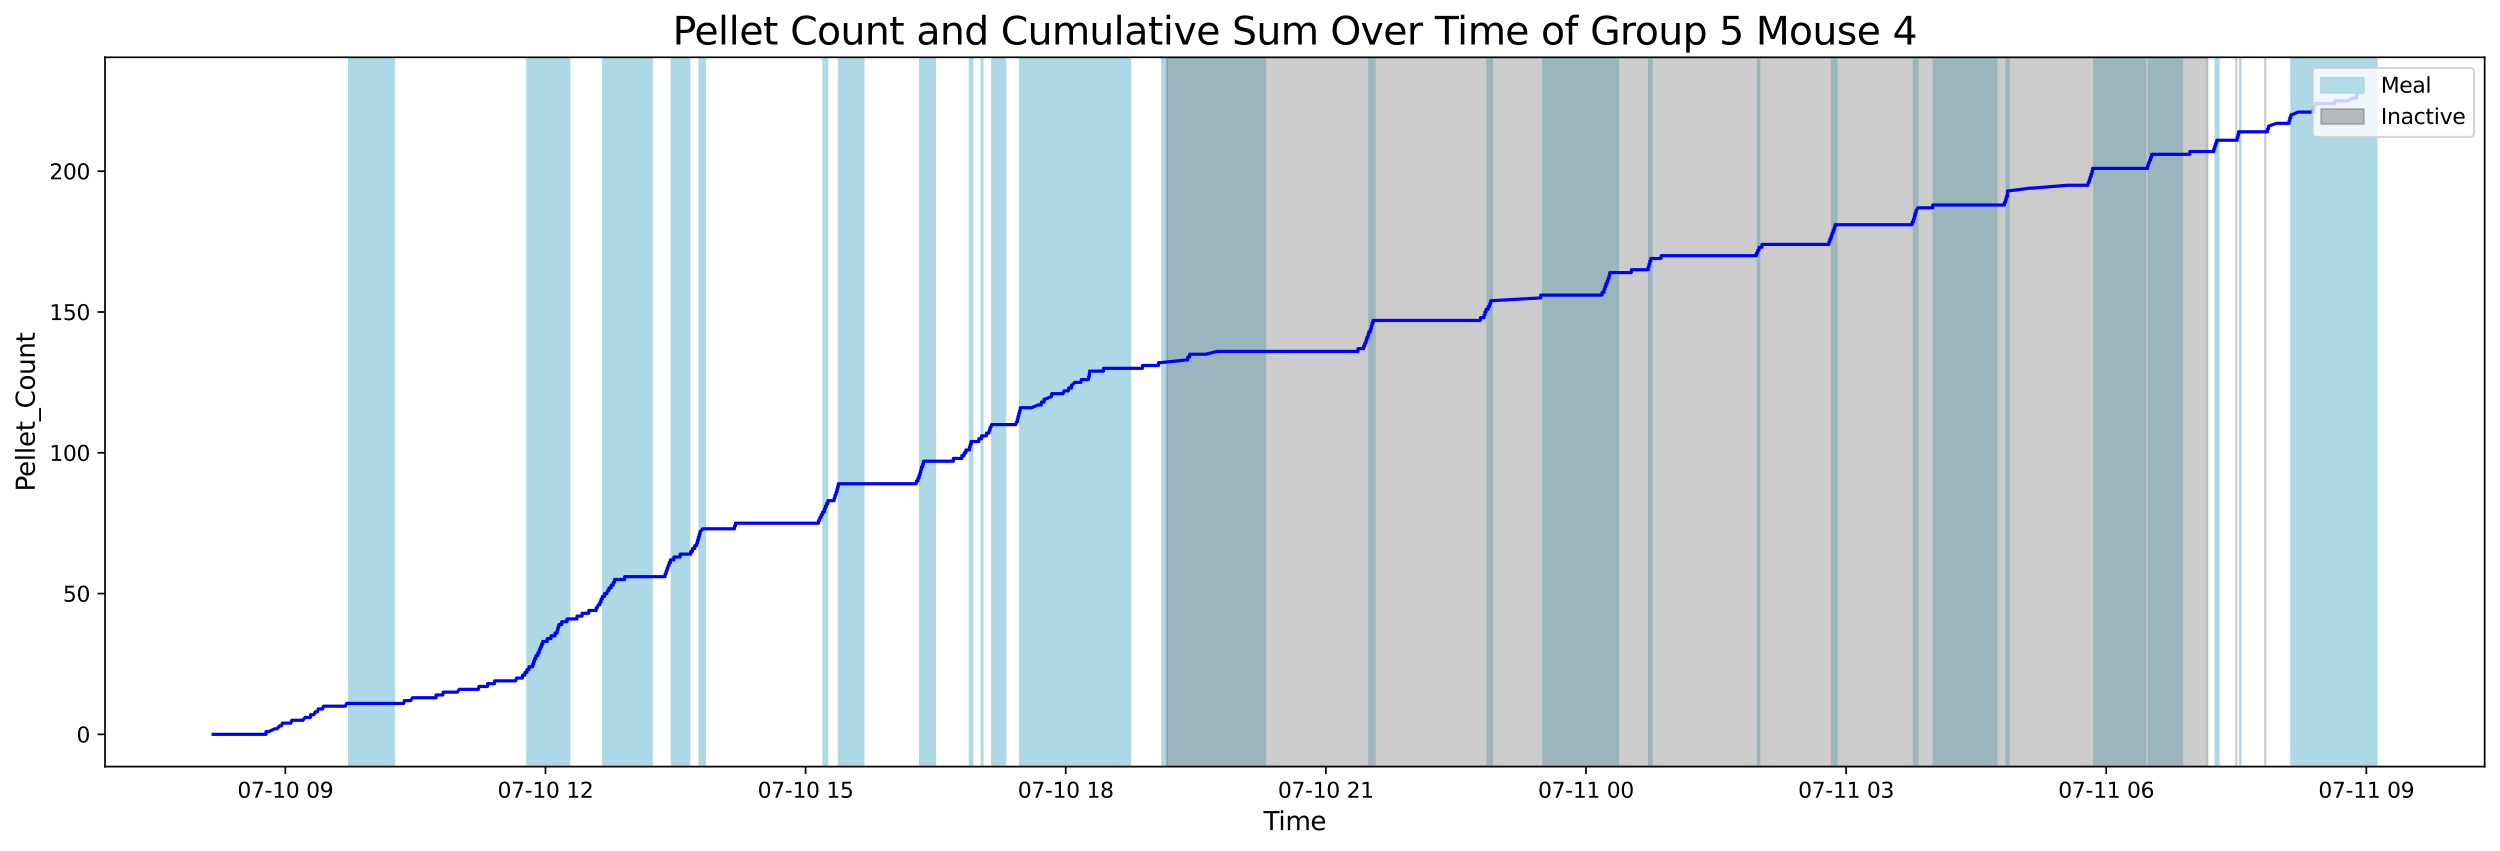 <?xml version="1.0" encoding="utf-8" standalone="no"?>
<!DOCTYPE svg PUBLIC "-//W3C//DTD SVG 1.1//EN"
  "http://www.w3.org/Graphics/SVG/1.1/DTD/svg11.dtd">
<svg xmlns:xlink="http://www.w3.org/1999/xlink" width="1172.435pt" height="399.009pt" viewBox="0 0 1172.435 399.009" xmlns="http://www.w3.org/2000/svg" version="1.1">
 <defs>
  <style type="text/css">*{stroke-linejoin: round; stroke-linecap: butt}</style>
 </defs>
 <g id="figure_1">
  <g id="patch_1">
   <path d="M 0 399.009 
L 1172.435 399.009 
L 1172.435 0 
L 0 0 
z
" style="fill: #ffffff"/>
  </g>
  <g id="axes_1">
   <g id="patch_2">
    <path d="M 49.235 359.517 
L 1165.235 359.517 
L 1165.235 26.877 
L 49.235 26.877 
z
" style="fill: #ffffff"/>
   </g>
   <g id="patch_3">
    <path d="M 167.854 359.517 
L 167.854 26.877 
L 163.722 26.877 
L 163.722 359.517 
z
" clip-path="url(#p2a5f4ddf92)" style="fill: #add8e6; stroke: #add8e6; stroke-linejoin: miter"/>
   </g>
   <g id="patch_4">
    <path d="M 179.872 359.517 
L 179.872 26.877 
L 165.746 26.877 
L 165.746 359.517 
z
" clip-path="url(#p2a5f4ddf92)" style="fill: #add8e6; stroke: #add8e6; stroke-linejoin: miter"/>
   </g>
   <g id="patch_5">
    <path d="M 184.718 359.517 
L 184.718 26.877 
L 169.573 26.877 
L 169.573 359.517 
z
" clip-path="url(#p2a5f4ddf92)" style="fill: #add8e6; stroke: #add8e6; stroke-linejoin: miter"/>
   </g>
   <g id="patch_6">
    <path d="M 266.978 359.517 
L 266.978 26.877 
L 247.31 26.877 
L 247.31 359.517 
z
" clip-path="url(#p2a5f4ddf92)" style="fill: #add8e6; stroke: #add8e6; stroke-linejoin: miter"/>
   </g>
   <g id="patch_7">
    <path d="M 250.389 359.517 
L 250.389 26.877 
L 247.615 26.877 
L 247.615 359.517 
z
" clip-path="url(#p2a5f4ddf92)" style="fill: #add8e6; stroke: #add8e6; stroke-linejoin: miter"/>
   </g>
   <g id="patch_8">
    <path d="M 251.239 359.517 
L 251.239 26.877 
L 251.862 26.877 
L 251.862 359.517 
z
" clip-path="url(#p2a5f4ddf92)" style="fill: #add8e6; stroke: #add8e6; stroke-linejoin: miter"/>
   </g>
   <g id="patch_9">
    <path d="M 257.736 359.517 
L 257.736 26.877 
L 255.739 26.877 
L 255.739 359.517 
z
" clip-path="url(#p2a5f4ddf92)" style="fill: #add8e6; stroke: #add8e6; stroke-linejoin: miter"/>
   </g>
   <g id="patch_10">
    <path d="M 260.216 359.517 
L 260.216 26.877 
L 259.087 26.877 
L 259.087 359.517 
z
" clip-path="url(#p2a5f4ddf92)" style="fill: #add8e6; stroke: #add8e6; stroke-linejoin: miter"/>
   </g>
   <g id="patch_11">
    <path d="M 265.103 359.517 
L 265.103 26.877 
L 262.927 26.877 
L 262.927 359.517 
z
" clip-path="url(#p2a5f4ddf92)" style="fill: #add8e6; stroke: #add8e6; stroke-linejoin: miter"/>
   </g>
   <g id="patch_12">
    <path d="M 305.653 359.517 
L 305.653 26.877 
L 282.864 26.877 
L 282.864 359.517 
z
" clip-path="url(#p2a5f4ddf92)" style="fill: #add8e6; stroke: #add8e6; stroke-linejoin: miter"/>
   </g>
   <g id="patch_13">
    <path d="M 283.718 359.517 
L 283.718 26.877 
L 283.695 26.877 
L 283.695 359.517 
z
" clip-path="url(#p2a5f4ddf92)" style="fill: #add8e6; stroke: #add8e6; stroke-linejoin: miter"/>
   </g>
   <g id="patch_14">
    <path d="M 304.863 359.517 
L 304.863 26.877 
L 286.849 26.877 
L 286.849 359.517 
z
" clip-path="url(#p2a5f4ddf92)" style="fill: #add8e6; stroke: #add8e6; stroke-linejoin: miter"/>
   </g>
   <g id="patch_15">
    <path d="M 289.842 359.517 
L 289.842 26.877 
L 289.749 26.877 
L 289.749 359.517 
z
" clip-path="url(#p2a5f4ddf92)" style="fill: #add8e6; stroke: #add8e6; stroke-linejoin: miter"/>
   </g>
   <g id="patch_16">
    <path d="M 317.328 359.517 
L 317.328 26.877 
L 315.055 26.877 
L 315.055 359.517 
z
" clip-path="url(#p2a5f4ddf92)" style="fill: #add8e6; stroke: #add8e6; stroke-linejoin: miter"/>
   </g>
   <g id="patch_17">
    <path d="M 323.254 359.517 
L 323.254 26.877 
L 315.098 26.877 
L 315.098 359.517 
z
" clip-path="url(#p2a5f4ddf92)" style="fill: #add8e6; stroke: #add8e6; stroke-linejoin: miter"/>
   </g>
   <g id="patch_18">
    <path d="M 330.636 359.517 
L 330.636 26.877 
L 328.052 26.877 
L 328.052 359.517 
z
" clip-path="url(#p2a5f4ddf92)" style="fill: #add8e6; stroke: #add8e6; stroke-linejoin: miter"/>
   </g>
   <g id="patch_19">
    <path d="M 386.329 359.517 
L 386.329 26.877 
L 386.137 26.877 
L 386.137 359.517 
z
" clip-path="url(#p2a5f4ddf92)" style="fill: #add8e6; stroke: #add8e6; stroke-linejoin: miter"/>
   </g>
   <g id="patch_20">
    <path d="M 387.084 359.517 
L 387.084 26.877 
L 387.949 26.877 
L 387.949 359.517 
z
" clip-path="url(#p2a5f4ddf92)" style="fill: #add8e6; stroke: #add8e6; stroke-linejoin: miter"/>
   </g>
   <g id="patch_21">
    <path d="M 396.626 359.517 
L 396.626 26.877 
L 393.411 26.877 
L 393.411 359.517 
z
" clip-path="url(#p2a5f4ddf92)" style="fill: #add8e6; stroke: #add8e6; stroke-linejoin: miter"/>
   </g>
   <g id="patch_22">
    <path d="M 404.924 359.517 
L 404.924 26.877 
L 394.238 26.877 
L 394.238 359.517 
z
" clip-path="url(#p2a5f4ddf92)" style="fill: #add8e6; stroke: #add8e6; stroke-linejoin: miter"/>
   </g>
   <g id="patch_23">
    <path d="M 437.556 359.517 
L 437.556 26.877 
L 431.486 26.877 
L 431.486 359.517 
z
" clip-path="url(#p2a5f4ddf92)" style="fill: #add8e6; stroke: #add8e6; stroke-linejoin: miter"/>
   </g>
   <g id="patch_24">
    <path d="M 438.505 359.517 
L 438.505 26.877 
L 433.42 26.877 
L 433.42 359.517 
z
" clip-path="url(#p2a5f4ddf92)" style="fill: #add8e6; stroke: #add8e6; stroke-linejoin: miter"/>
   </g>
   <g id="patch_25">
    <path d="M 454.824 359.517 
L 454.824 26.877 
L 456.006 26.877 
L 456.006 359.517 
z
" clip-path="url(#p2a5f4ddf92)" style="fill: #add8e6; stroke: #add8e6; stroke-linejoin: miter"/>
   </g>
   <g id="patch_26">
    <path d="M 460.382 359.517 
L 460.382 26.877 
L 460.757 26.877 
L 460.757 359.517 
z
" clip-path="url(#p2a5f4ddf92)" style="fill: #add8e6; stroke: #add8e6; stroke-linejoin: miter"/>
   </g>
   <g id="patch_27">
    <path d="M 471.426 359.517 
L 471.426 26.877 
L 465.288 26.877 
L 465.288 359.517 
z
" clip-path="url(#p2a5f4ddf92)" style="fill: #add8e6; stroke: #add8e6; stroke-linejoin: miter"/>
   </g>
   <g id="patch_28">
    <path d="M 496.071 359.517 
L 496.071 26.877 
L 478.393 26.877 
L 478.393 359.517 
z
" clip-path="url(#p2a5f4ddf92)" style="fill: #add8e6; stroke: #add8e6; stroke-linejoin: miter"/>
   </g>
   <g id="patch_29">
    <path d="M 529.905 359.517 
L 529.905 26.877 
L 496.353 26.877 
L 496.353 359.517 
z
" clip-path="url(#p2a5f4ddf92)" style="fill: #add8e6; stroke: #add8e6; stroke-linejoin: miter"/>
   </g>
   <g id="patch_30">
    <path d="M 572.703 359.517 
L 572.703 26.877 
L 545.061 26.877 
L 545.061 359.517 
z
" clip-path="url(#p2a5f4ddf92)" style="fill: #add8e6; stroke: #add8e6; stroke-linejoin: miter"/>
   </g>
   <g id="patch_31">
    <path d="M 593.373 359.517 
L 593.373 26.877 
L 561.554 26.877 
L 561.554 359.517 
z
" clip-path="url(#p2a5f4ddf92)" style="fill: #add8e6; stroke: #add8e6; stroke-linejoin: miter"/>
   </g>
   <g id="patch_32">
    <path d="M 642.156 359.517 
L 642.156 26.877 
L 643.608 26.877 
L 643.608 359.517 
z
" clip-path="url(#p2a5f4ddf92)" style="fill: #add8e6; stroke: #add8e6; stroke-linejoin: miter"/>
   </g>
   <g id="patch_33">
    <path d="M 644.638 359.517 
L 644.638 26.877 
L 644.598 26.877 
L 644.598 359.517 
z
" clip-path="url(#p2a5f4ddf92)" style="fill: #add8e6; stroke: #add8e6; stroke-linejoin: miter"/>
   </g>
   <g id="patch_34">
    <path d="M 697.584 359.517 
L 697.584 26.877 
L 697.758 26.877 
L 697.758 359.517 
z
" clip-path="url(#p2a5f4ddf92)" style="fill: #add8e6; stroke: #add8e6; stroke-linejoin: miter"/>
   </g>
   <g id="patch_35">
    <path d="M 698.709 359.517 
L 698.709 26.877 
L 699.712 26.877 
L 699.712 359.517 
z
" clip-path="url(#p2a5f4ddf92)" style="fill: #add8e6; stroke: #add8e6; stroke-linejoin: miter"/>
   </g>
   <g id="patch_36">
    <path d="M 758.839 359.517 
L 758.839 26.877 
L 723.674 26.877 
L 723.674 359.517 
z
" clip-path="url(#p2a5f4ddf92)" style="fill: #add8e6; stroke: #add8e6; stroke-linejoin: miter"/>
   </g>
   <g id="patch_37">
    <path d="M 753.569 359.517 
L 753.569 26.877 
L 753.596 26.877 
L 753.596 359.517 
z
" clip-path="url(#p2a5f4ddf92)" style="fill: #add8e6; stroke: #add8e6; stroke-linejoin: miter"/>
   </g>
   <g id="patch_38">
    <path d="M 757.055 359.517 
L 757.055 26.877 
L 755.625 26.877 
L 755.625 359.517 
z
" clip-path="url(#p2a5f4ddf92)" style="fill: #add8e6; stroke: #add8e6; stroke-linejoin: miter"/>
   </g>
   <g id="patch_39">
    <path d="M 773.379 359.517 
L 773.379 26.877 
L 774.551 26.877 
L 774.551 359.517 
z
" clip-path="url(#p2a5f4ddf92)" style="fill: #add8e6; stroke: #add8e6; stroke-linejoin: miter"/>
   </g>
   <g id="patch_40">
    <path d="M 824.42 359.517 
L 824.42 26.877 
L 825.064 26.877 
L 825.064 359.517 
z
" clip-path="url(#p2a5f4ddf92)" style="fill: #add8e6; stroke: #add8e6; stroke-linejoin: miter"/>
   </g>
   <g id="patch_41">
    <path d="M 859.158 359.517 
L 859.158 26.877 
L 859.757 26.877 
L 859.757 359.517 
z
" clip-path="url(#p2a5f4ddf92)" style="fill: #add8e6; stroke: #add8e6; stroke-linejoin: miter"/>
   </g>
   <g id="patch_42">
    <path d="M 860.538 359.517 
L 860.538 26.877 
L 861.266 26.877 
L 861.266 359.517 
z
" clip-path="url(#p2a5f4ddf92)" style="fill: #add8e6; stroke: #add8e6; stroke-linejoin: miter"/>
   </g>
   <g id="patch_43">
    <path d="M 897.573 359.517 
L 897.573 26.877 
L 897.878 26.877 
L 897.878 359.517 
z
" clip-path="url(#p2a5f4ddf92)" style="fill: #add8e6; stroke: #add8e6; stroke-linejoin: miter"/>
   </g>
   <g id="patch_44">
    <path d="M 898.678 359.517 
L 898.678 26.877 
L 899.247 26.877 
L 899.247 359.517 
z
" clip-path="url(#p2a5f4ddf92)" style="fill: #add8e6; stroke: #add8e6; stroke-linejoin: miter"/>
   </g>
   <g id="patch_45">
    <path d="M 936.289 359.517 
L 936.289 26.877 
L 906.851 26.877 
L 906.851 359.517 
z
" clip-path="url(#p2a5f4ddf92)" style="fill: #add8e6; stroke: #add8e6; stroke-linejoin: miter"/>
   </g>
   <g id="patch_46">
    <path d="M 941.027 359.517 
L 941.027 26.877 
L 942.075 26.877 
L 942.075 359.517 
z
" clip-path="url(#p2a5f4ddf92)" style="fill: #add8e6; stroke: #add8e6; stroke-linejoin: miter"/>
   </g>
   <g id="patch_47">
    <path d="M 1006.072 359.517 
L 1006.072 26.877 
L 982.081 26.877 
L 982.081 359.517 
z
" clip-path="url(#p2a5f4ddf92)" style="fill: #add8e6; stroke: #add8e6; stroke-linejoin: miter"/>
   </g>
   <g id="patch_48">
    <path d="M 1007.728 359.517 
L 1007.728 26.877 
L 1008.399 26.877 
L 1008.399 359.517 
z
" clip-path="url(#p2a5f4ddf92)" style="fill: #add8e6; stroke: #add8e6; stroke-linejoin: miter"/>
   </g>
   <g id="patch_49">
    <path d="M 1023.377 359.517 
L 1023.377 26.877 
L 1009.42 26.877 
L 1009.42 359.517 
z
" clip-path="url(#p2a5f4ddf92)" style="fill: #add8e6; stroke: #add8e6; stroke-linejoin: miter"/>
   </g>
   <g id="patch_50">
    <path d="M 1039.037 359.517 
L 1039.037 26.877 
L 1040.455 26.877 
L 1040.455 359.517 
z
" clip-path="url(#p2a5f4ddf92)" style="fill: #add8e6; stroke: #add8e6; stroke-linejoin: miter"/>
   </g>
   <g id="patch_51">
    <path d="M 1050.535 359.517 
L 1050.535 26.877 
L 1050.73 26.877 
L 1050.73 359.517 
z
" clip-path="url(#p2a5f4ddf92)" style="fill: #add8e6; stroke: #add8e6; stroke-linejoin: miter"/>
   </g>
   <g id="patch_52">
    <path d="M 1104.421 359.517 
L 1104.421 26.877 
L 1074.567 26.877 
L 1074.567 359.517 
z
" clip-path="url(#p2a5f4ddf92)" style="fill: #add8e6; stroke: #add8e6; stroke-linejoin: miter"/>
   </g>
   <g id="patch_53">
    <path d="M 1114.508 359.517 
L 1114.508 26.877 
L 1085.657 26.877 
L 1085.657 359.517 
z
" clip-path="url(#p2a5f4ddf92)" style="fill: #add8e6; stroke: #add8e6; stroke-linejoin: miter"/>
   </g>
   <g id="patch_54">
    <path d="M 547.259 359.517 
L 547.259 26.877 
L 1035.219 26.877 
L 1035.219 359.517 
z
" clip-path="url(#p2a5f4ddf92)" style="fill: #808080; opacity: 0.4; stroke: #808080; stroke-linejoin: miter"/>
   </g>
   <g id="patch_55">
    <path d="M 1048.773 26.877 
L 1048.773 26.877 
L 1048.773 359.517 
" clip-path="url(#p2a5f4ddf92)" style="fill: #808080; opacity: 0.4; stroke: #808080; stroke-linejoin: miter"/>
   </g>
   <g id="patch_56">
    <path d="M 1062.328 26.877 
L 1062.328 26.877 
L 1062.328 359.517 
" clip-path="url(#p2a5f4ddf92)" style="fill: #808080; opacity: 0.4; stroke: #808080; stroke-linejoin: miter"/>
   </g>
   <g id="matplotlib.axis_1">
    <g id="xtick_1">
     <g id="line2d_1">
      <defs>
       <path id="meb56702f77" d="M 0 0 
L 0 3.5 
" style="stroke: #000000; stroke-width: 0.8"/>
      </defs>
      <g>
       <use xlink:href="#meb56702f77" x="133.826" y="359.517" style="stroke: #000000; stroke-width: 0.8"/>
      </g>
     </g>
     <g id="text_1">
      <!-- 07-10 09 -->
      <g transform="translate(111.345 374.116) scale(0.1 -0.1)">
       <defs>
        <path id="DejaVuSans-30" d="M 2034 4250 
Q 1547 4250 1301 3770 
Q 1056 3291 1056 2328 
Q 1056 1369 1301 889 
Q 1547 409 2034 409 
Q 2525 409 2770 889 
Q 3016 1369 3016 2328 
Q 3016 3291 2770 3770 
Q 2525 4250 2034 4250 
z
M 2034 4750 
Q 2819 4750 3233 4129 
Q 3647 3509 3647 2328 
Q 3647 1150 3233 529 
Q 2819 -91 2034 -91 
Q 1250 -91 836 529 
Q 422 1150 422 2328 
Q 422 3509 836 4129 
Q 1250 4750 2034 4750 
z
" transform="scale(0.016)"/>
        <path id="DejaVuSans-37" d="M 525 4666 
L 3525 4666 
L 3525 4397 
L 1831 0 
L 1172 0 
L 2766 4134 
L 525 4134 
L 525 4666 
z
" transform="scale(0.016)"/>
        <path id="DejaVuSans-2d" d="M 313 2009 
L 1997 2009 
L 1997 1497 
L 313 1497 
L 313 2009 
z
" transform="scale(0.016)"/>
        <path id="DejaVuSans-31" d="M 794 531 
L 1825 531 
L 1825 4091 
L 703 3866 
L 703 4441 
L 1819 4666 
L 2450 4666 
L 2450 531 
L 3481 531 
L 3481 0 
L 794 0 
L 794 531 
z
" transform="scale(0.016)"/>
        <path id="DejaVuSans-20" transform="scale(0.016)"/>
        <path id="DejaVuSans-39" d="M 703 97 
L 703 672 
Q 941 559 1184 500 
Q 1428 441 1663 441 
Q 2288 441 2617 861 
Q 2947 1281 2994 2138 
Q 2813 1869 2534 1725 
Q 2256 1581 1919 1581 
Q 1219 1581 811 2004 
Q 403 2428 403 3163 
Q 403 3881 828 4315 
Q 1253 4750 1959 4750 
Q 2769 4750 3195 4129 
Q 3622 3509 3622 2328 
Q 3622 1225 3098 567 
Q 2575 -91 1691 -91 
Q 1453 -91 1209 -44 
Q 966 3 703 97 
z
M 1959 2075 
Q 2384 2075 2632 2365 
Q 2881 2656 2881 3163 
Q 2881 3666 2632 3958 
Q 2384 4250 1959 4250 
Q 1534 4250 1286 3958 
Q 1038 3666 1038 3163 
Q 1038 2656 1286 2365 
Q 1534 2075 1959 2075 
z
" transform="scale(0.016)"/>
       </defs>
       <use xlink:href="#DejaVuSans-30"/>
       <use xlink:href="#DejaVuSans-37" x="63.623"/>
       <use xlink:href="#DejaVuSans-2d" x="127.246"/>
       <use xlink:href="#DejaVuSans-31" x="163.33"/>
       <use xlink:href="#DejaVuSans-30" x="226.953"/>
       <use xlink:href="#DejaVuSans-20" x="290.576"/>
       <use xlink:href="#DejaVuSans-30" x="322.363"/>
       <use xlink:href="#DejaVuSans-39" x="385.986"/>
      </g>
     </g>
    </g>
    <g id="xtick_2">
     <g id="line2d_2">
      <g>
       <use xlink:href="#meb56702f77" x="255.816" y="359.517" style="stroke: #000000; stroke-width: 0.8"/>
      </g>
     </g>
     <g id="text_2">
      <!-- 07-10 12 -->
      <g transform="translate(233.335 374.116) scale(0.1 -0.1)">
       <defs>
        <path id="DejaVuSans-32" d="M 1228 531 
L 3431 531 
L 3431 0 
L 469 0 
L 469 531 
Q 828 903 1448 1529 
Q 2069 2156 2228 2338 
Q 2531 2678 2651 2914 
Q 2772 3150 2772 3378 
Q 2772 3750 2511 3984 
Q 2250 4219 1831 4219 
Q 1534 4219 1204 4116 
Q 875 4013 500 3803 
L 500 4441 
Q 881 4594 1212 4672 
Q 1544 4750 1819 4750 
Q 2544 4750 2975 4387 
Q 3406 4025 3406 3419 
Q 3406 3131 3298 2873 
Q 3191 2616 2906 2266 
Q 2828 2175 2409 1742 
Q 1991 1309 1228 531 
z
" transform="scale(0.016)"/>
       </defs>
       <use xlink:href="#DejaVuSans-30"/>
       <use xlink:href="#DejaVuSans-37" x="63.623"/>
       <use xlink:href="#DejaVuSans-2d" x="127.246"/>
       <use xlink:href="#DejaVuSans-31" x="163.33"/>
       <use xlink:href="#DejaVuSans-30" x="226.953"/>
       <use xlink:href="#DejaVuSans-20" x="290.576"/>
       <use xlink:href="#DejaVuSans-31" x="322.363"/>
       <use xlink:href="#DejaVuSans-32" x="385.986"/>
      </g>
     </g>
    </g>
    <g id="xtick_3">
     <g id="line2d_3">
      <g>
       <use xlink:href="#meb56702f77" x="377.806" y="359.517" style="stroke: #000000; stroke-width: 0.8"/>
      </g>
     </g>
     <g id="text_3">
      <!-- 07-10 15 -->
      <g transform="translate(355.325 374.116) scale(0.1 -0.1)">
       <defs>
        <path id="DejaVuSans-35" d="M 691 4666 
L 3169 4666 
L 3169 4134 
L 1269 4134 
L 1269 2991 
Q 1406 3038 1543 3061 
Q 1681 3084 1819 3084 
Q 2600 3084 3056 2656 
Q 3513 2228 3513 1497 
Q 3513 744 3044 326 
Q 2575 -91 1722 -91 
Q 1428 -91 1123 -41 
Q 819 9 494 109 
L 494 744 
Q 775 591 1075 516 
Q 1375 441 1709 441 
Q 2250 441 2565 725 
Q 2881 1009 2881 1497 
Q 2881 1984 2565 2268 
Q 2250 2553 1709 2553 
Q 1456 2553 1204 2497 
Q 953 2441 691 2322 
L 691 4666 
z
" transform="scale(0.016)"/>
       </defs>
       <use xlink:href="#DejaVuSans-30"/>
       <use xlink:href="#DejaVuSans-37" x="63.623"/>
       <use xlink:href="#DejaVuSans-2d" x="127.246"/>
       <use xlink:href="#DejaVuSans-31" x="163.33"/>
       <use xlink:href="#DejaVuSans-30" x="226.953"/>
       <use xlink:href="#DejaVuSans-20" x="290.576"/>
       <use xlink:href="#DejaVuSans-31" x="322.363"/>
       <use xlink:href="#DejaVuSans-35" x="385.986"/>
      </g>
     </g>
    </g>
    <g id="xtick_4">
     <g id="line2d_4">
      <g>
       <use xlink:href="#meb56702f77" x="499.796" y="359.517" style="stroke: #000000; stroke-width: 0.8"/>
      </g>
     </g>
     <g id="text_4">
      <!-- 07-10 18 -->
      <g transform="translate(477.315 374.116) scale(0.1 -0.1)">
       <defs>
        <path id="DejaVuSans-38" d="M 2034 2216 
Q 1584 2216 1326 1975 
Q 1069 1734 1069 1313 
Q 1069 891 1326 650 
Q 1584 409 2034 409 
Q 2484 409 2743 651 
Q 3003 894 3003 1313 
Q 3003 1734 2745 1975 
Q 2488 2216 2034 2216 
z
M 1403 2484 
Q 997 2584 770 2862 
Q 544 3141 544 3541 
Q 544 4100 942 4425 
Q 1341 4750 2034 4750 
Q 2731 4750 3128 4425 
Q 3525 4100 3525 3541 
Q 3525 3141 3298 2862 
Q 3072 2584 2669 2484 
Q 3125 2378 3379 2068 
Q 3634 1759 3634 1313 
Q 3634 634 3220 271 
Q 2806 -91 2034 -91 
Q 1263 -91 848 271 
Q 434 634 434 1313 
Q 434 1759 690 2068 
Q 947 2378 1403 2484 
z
M 1172 3481 
Q 1172 3119 1398 2916 
Q 1625 2713 2034 2713 
Q 2441 2713 2670 2916 
Q 2900 3119 2900 3481 
Q 2900 3844 2670 4047 
Q 2441 4250 2034 4250 
Q 1625 4250 1398 4047 
Q 1172 3844 1172 3481 
z
" transform="scale(0.016)"/>
       </defs>
       <use xlink:href="#DejaVuSans-30"/>
       <use xlink:href="#DejaVuSans-37" x="63.623"/>
       <use xlink:href="#DejaVuSans-2d" x="127.246"/>
       <use xlink:href="#DejaVuSans-31" x="163.33"/>
       <use xlink:href="#DejaVuSans-30" x="226.953"/>
       <use xlink:href="#DejaVuSans-20" x="290.576"/>
       <use xlink:href="#DejaVuSans-31" x="322.363"/>
       <use xlink:href="#DejaVuSans-38" x="385.986"/>
      </g>
     </g>
    </g>
    <g id="xtick_5">
     <g id="line2d_5">
      <g>
       <use xlink:href="#meb56702f77" x="621.786" y="359.517" style="stroke: #000000; stroke-width: 0.8"/>
      </g>
     </g>
     <g id="text_5">
      <!-- 07-10 21 -->
      <g transform="translate(599.305 374.116) scale(0.1 -0.1)">
       <use xlink:href="#DejaVuSans-30"/>
       <use xlink:href="#DejaVuSans-37" x="63.623"/>
       <use xlink:href="#DejaVuSans-2d" x="127.246"/>
       <use xlink:href="#DejaVuSans-31" x="163.33"/>
       <use xlink:href="#DejaVuSans-30" x="226.953"/>
       <use xlink:href="#DejaVuSans-20" x="290.576"/>
       <use xlink:href="#DejaVuSans-32" x="322.363"/>
       <use xlink:href="#DejaVuSans-31" x="385.986"/>
      </g>
     </g>
    </g>
    <g id="xtick_6">
     <g id="line2d_6">
      <g>
       <use xlink:href="#meb56702f77" x="743.776" y="359.517" style="stroke: #000000; stroke-width: 0.8"/>
      </g>
     </g>
     <g id="text_6">
      <!-- 07-11 00 -->
      <g transform="translate(721.295 374.116) scale(0.1 -0.1)">
       <use xlink:href="#DejaVuSans-30"/>
       <use xlink:href="#DejaVuSans-37" x="63.623"/>
       <use xlink:href="#DejaVuSans-2d" x="127.246"/>
       <use xlink:href="#DejaVuSans-31" x="163.33"/>
       <use xlink:href="#DejaVuSans-31" x="226.953"/>
       <use xlink:href="#DejaVuSans-20" x="290.576"/>
       <use xlink:href="#DejaVuSans-30" x="322.363"/>
       <use xlink:href="#DejaVuSans-30" x="385.986"/>
      </g>
     </g>
    </g>
    <g id="xtick_7">
     <g id="line2d_7">
      <g>
       <use xlink:href="#meb56702f77" x="865.766" y="359.517" style="stroke: #000000; stroke-width: 0.8"/>
      </g>
     </g>
     <g id="text_7">
      <!-- 07-11 03 -->
      <g transform="translate(843.285 374.116) scale(0.1 -0.1)">
       <defs>
        <path id="DejaVuSans-33" d="M 2597 2516 
Q 3050 2419 3304 2112 
Q 3559 1806 3559 1356 
Q 3559 666 3084 287 
Q 2609 -91 1734 -91 
Q 1441 -91 1130 -33 
Q 819 25 488 141 
L 488 750 
Q 750 597 1062 519 
Q 1375 441 1716 441 
Q 2309 441 2620 675 
Q 2931 909 2931 1356 
Q 2931 1769 2642 2001 
Q 2353 2234 1838 2234 
L 1294 2234 
L 1294 2753 
L 1863 2753 
Q 2328 2753 2575 2939 
Q 2822 3125 2822 3475 
Q 2822 3834 2567 4026 
Q 2313 4219 1838 4219 
Q 1578 4219 1281 4162 
Q 984 4106 628 3988 
L 628 4550 
Q 988 4650 1302 4700 
Q 1616 4750 1894 4750 
Q 2613 4750 3031 4423 
Q 3450 4097 3450 3541 
Q 3450 3153 3228 2886 
Q 3006 2619 2597 2516 
z
" transform="scale(0.016)"/>
       </defs>
       <use xlink:href="#DejaVuSans-30"/>
       <use xlink:href="#DejaVuSans-37" x="63.623"/>
       <use xlink:href="#DejaVuSans-2d" x="127.246"/>
       <use xlink:href="#DejaVuSans-31" x="163.33"/>
       <use xlink:href="#DejaVuSans-31" x="226.953"/>
       <use xlink:href="#DejaVuSans-20" x="290.576"/>
       <use xlink:href="#DejaVuSans-30" x="322.363"/>
       <use xlink:href="#DejaVuSans-33" x="385.986"/>
      </g>
     </g>
    </g>
    <g id="xtick_8">
     <g id="line2d_8">
      <g>
       <use xlink:href="#meb56702f77" x="987.756" y="359.517" style="stroke: #000000; stroke-width: 0.8"/>
      </g>
     </g>
     <g id="text_8">
      <!-- 07-11 06 -->
      <g transform="translate(965.275 374.116) scale(0.1 -0.1)">
       <defs>
        <path id="DejaVuSans-36" d="M 2113 2584 
Q 1688 2584 1439 2293 
Q 1191 2003 1191 1497 
Q 1191 994 1439 701 
Q 1688 409 2113 409 
Q 2538 409 2786 701 
Q 3034 994 3034 1497 
Q 3034 2003 2786 2293 
Q 2538 2584 2113 2584 
z
M 3366 4563 
L 3366 3988 
Q 3128 4100 2886 4159 
Q 2644 4219 2406 4219 
Q 1781 4219 1451 3797 
Q 1122 3375 1075 2522 
Q 1259 2794 1537 2939 
Q 1816 3084 2150 3084 
Q 2853 3084 3261 2657 
Q 3669 2231 3669 1497 
Q 3669 778 3244 343 
Q 2819 -91 2113 -91 
Q 1303 -91 875 529 
Q 447 1150 447 2328 
Q 447 3434 972 4092 
Q 1497 4750 2381 4750 
Q 2619 4750 2861 4703 
Q 3103 4656 3366 4563 
z
" transform="scale(0.016)"/>
       </defs>
       <use xlink:href="#DejaVuSans-30"/>
       <use xlink:href="#DejaVuSans-37" x="63.623"/>
       <use xlink:href="#DejaVuSans-2d" x="127.246"/>
       <use xlink:href="#DejaVuSans-31" x="163.33"/>
       <use xlink:href="#DejaVuSans-31" x="226.953"/>
       <use xlink:href="#DejaVuSans-20" x="290.576"/>
       <use xlink:href="#DejaVuSans-30" x="322.363"/>
       <use xlink:href="#DejaVuSans-36" x="385.986"/>
      </g>
     </g>
    </g>
    <g id="xtick_9">
     <g id="line2d_9">
      <g>
       <use xlink:href="#meb56702f77" x="1109.746" y="359.517" style="stroke: #000000; stroke-width: 0.8"/>
      </g>
     </g>
     <g id="text_9">
      <!-- 07-11 09 -->
      <g transform="translate(1087.265 374.116) scale(0.1 -0.1)">
       <use xlink:href="#DejaVuSans-30"/>
       <use xlink:href="#DejaVuSans-37" x="63.623"/>
       <use xlink:href="#DejaVuSans-2d" x="127.246"/>
       <use xlink:href="#DejaVuSans-31" x="163.33"/>
       <use xlink:href="#DejaVuSans-31" x="226.953"/>
       <use xlink:href="#DejaVuSans-20" x="290.576"/>
       <use xlink:href="#DejaVuSans-30" x="322.363"/>
       <use xlink:href="#DejaVuSans-39" x="385.986"/>
      </g>
     </g>
    </g>
    <g id="text_10">
     <!-- Time -->
     <g transform="translate(592.555 389.313) scale(0.12 -0.12)">
      <defs>
       <path id="DejaVuSans-54" d="M -19 4666 
L 3928 4666 
L 3928 4134 
L 2272 4134 
L 2272 0 
L 1638 0 
L 1638 4134 
L -19 4134 
L -19 4666 
z
" transform="scale(0.016)"/>
       <path id="DejaVuSans-69" d="M 603 3500 
L 1178 3500 
L 1178 0 
L 603 0 
L 603 3500 
z
M 603 4863 
L 1178 4863 
L 1178 4134 
L 603 4134 
L 603 4863 
z
" transform="scale(0.016)"/>
       <path id="DejaVuSans-6d" d="M 3328 2828 
Q 3544 3216 3844 3400 
Q 4144 3584 4550 3584 
Q 5097 3584 5394 3201 
Q 5691 2819 5691 2113 
L 5691 0 
L 5113 0 
L 5113 2094 
Q 5113 2597 4934 2840 
Q 4756 3084 4391 3084 
Q 3944 3084 3684 2787 
Q 3425 2491 3425 1978 
L 3425 0 
L 2847 0 
L 2847 2094 
Q 2847 2600 2669 2842 
Q 2491 3084 2119 3084 
Q 1678 3084 1418 2786 
Q 1159 2488 1159 1978 
L 1159 0 
L 581 0 
L 581 3500 
L 1159 3500 
L 1159 2956 
Q 1356 3278 1631 3431 
Q 1906 3584 2284 3584 
Q 2666 3584 2933 3390 
Q 3200 3197 3328 2828 
z
" transform="scale(0.016)"/>
       <path id="DejaVuSans-65" d="M 3597 1894 
L 3597 1613 
L 953 1613 
Q 991 1019 1311 708 
Q 1631 397 2203 397 
Q 2534 397 2845 478 
Q 3156 559 3463 722 
L 3463 178 
Q 3153 47 2828 -22 
Q 2503 -91 2169 -91 
Q 1331 -91 842 396 
Q 353 884 353 1716 
Q 353 2575 817 3079 
Q 1281 3584 2069 3584 
Q 2775 3584 3186 3129 
Q 3597 2675 3597 1894 
z
M 3022 2063 
Q 3016 2534 2758 2815 
Q 2500 3097 2075 3097 
Q 1594 3097 1305 2825 
Q 1016 2553 972 2059 
L 3022 2063 
z
" transform="scale(0.016)"/>
      </defs>
      <use xlink:href="#DejaVuSans-54"/>
      <use xlink:href="#DejaVuSans-69" x="57.959"/>
      <use xlink:href="#DejaVuSans-6d" x="85.742"/>
      <use xlink:href="#DejaVuSans-65" x="183.154"/>
     </g>
    </g>
   </g>
   <g id="matplotlib.axis_2">
    <g id="ytick_1">
     <g id="line2d_10">
      <defs>
       <path id="m38e16e3654" d="M 0 0 
L -3.5 0 
" style="stroke: #000000; stroke-width: 0.8"/>
      </defs>
      <g>
       <use xlink:href="#m38e16e3654" x="49.235" y="344.397" style="stroke: #000000; stroke-width: 0.8"/>
      </g>
     </g>
     <g id="text_11">
      <!-- 0 -->
      <g transform="translate(35.873 348.196) scale(0.1 -0.1)">
       <use xlink:href="#DejaVuSans-30"/>
      </g>
     </g>
    </g>
    <g id="ytick_2">
     <g id="line2d_11">
      <g>
       <use xlink:href="#m38e16e3654" x="49.235" y="278.371" style="stroke: #000000; stroke-width: 0.8"/>
      </g>
     </g>
     <g id="text_12">
      <!-- 50 -->
      <g transform="translate(29.51 282.17) scale(0.1 -0.1)">
       <use xlink:href="#DejaVuSans-35"/>
       <use xlink:href="#DejaVuSans-30" x="63.623"/>
      </g>
     </g>
    </g>
    <g id="ytick_3">
     <g id="line2d_12">
      <g>
       <use xlink:href="#m38e16e3654" x="49.235" y="212.345" style="stroke: #000000; stroke-width: 0.8"/>
      </g>
     </g>
     <g id="text_13">
      <!-- 100 -->
      <g transform="translate(23.148 216.144) scale(0.1 -0.1)">
       <use xlink:href="#DejaVuSans-31"/>
       <use xlink:href="#DejaVuSans-30" x="63.623"/>
       <use xlink:href="#DejaVuSans-30" x="127.246"/>
      </g>
     </g>
    </g>
    <g id="ytick_4">
     <g id="line2d_13">
      <g>
       <use xlink:href="#m38e16e3654" x="49.235" y="146.319" style="stroke: #000000; stroke-width: 0.8"/>
      </g>
     </g>
     <g id="text_14">
      <!-- 150 -->
      <g transform="translate(23.148 150.118) scale(0.1 -0.1)">
       <use xlink:href="#DejaVuSans-31"/>
       <use xlink:href="#DejaVuSans-35" x="63.623"/>
       <use xlink:href="#DejaVuSans-30" x="127.246"/>
      </g>
     </g>
    </g>
    <g id="ytick_5">
     <g id="line2d_14">
      <g>
       <use xlink:href="#m38e16e3654" x="49.235" y="80.292" style="stroke: #000000; stroke-width: 0.8"/>
      </g>
     </g>
     <g id="text_15">
      <!-- 200 -->
      <g transform="translate(23.148 84.092) scale(0.1 -0.1)">
       <use xlink:href="#DejaVuSans-32"/>
       <use xlink:href="#DejaVuSans-30" x="63.623"/>
       <use xlink:href="#DejaVuSans-30" x="127.246"/>
      </g>
     </g>
    </g>
    <g id="text_16">
     <!-- Pellet_Count -->
     <g transform="translate(16.318 230.485) rotate(-90) scale(0.12 -0.12)">
      <defs>
       <path id="DejaVuSans-50" d="M 1259 4147 
L 1259 2394 
L 2053 2394 
Q 2494 2394 2734 2622 
Q 2975 2850 2975 3272 
Q 2975 3691 2734 3919 
Q 2494 4147 2053 4147 
L 1259 4147 
z
M 628 4666 
L 2053 4666 
Q 2838 4666 3239 4311 
Q 3641 3956 3641 3272 
Q 3641 2581 3239 2228 
Q 2838 1875 2053 1875 
L 1259 1875 
L 1259 0 
L 628 0 
L 628 4666 
z
" transform="scale(0.016)"/>
       <path id="DejaVuSans-6c" d="M 603 4863 
L 1178 4863 
L 1178 0 
L 603 0 
L 603 4863 
z
" transform="scale(0.016)"/>
       <path id="DejaVuSans-74" d="M 1172 4494 
L 1172 3500 
L 2356 3500 
L 2356 3053 
L 1172 3053 
L 1172 1153 
Q 1172 725 1289 603 
Q 1406 481 1766 481 
L 2356 481 
L 2356 0 
L 1766 0 
Q 1100 0 847 248 
Q 594 497 594 1153 
L 594 3053 
L 172 3053 
L 172 3500 
L 594 3500 
L 594 4494 
L 1172 4494 
z
" transform="scale(0.016)"/>
       <path id="DejaVuSans-5f" d="M 3263 -1063 
L 3263 -1509 
L -63 -1509 
L -63 -1063 
L 3263 -1063 
z
" transform="scale(0.016)"/>
       <path id="DejaVuSans-43" d="M 4122 4306 
L 4122 3641 
Q 3803 3938 3442 4084 
Q 3081 4231 2675 4231 
Q 1875 4231 1450 3742 
Q 1025 3253 1025 2328 
Q 1025 1406 1450 917 
Q 1875 428 2675 428 
Q 3081 428 3442 575 
Q 3803 722 4122 1019 
L 4122 359 
Q 3791 134 3420 21 
Q 3050 -91 2638 -91 
Q 1578 -91 968 557 
Q 359 1206 359 2328 
Q 359 3453 968 4101 
Q 1578 4750 2638 4750 
Q 3056 4750 3426 4639 
Q 3797 4528 4122 4306 
z
" transform="scale(0.016)"/>
       <path id="DejaVuSans-6f" d="M 1959 3097 
Q 1497 3097 1228 2736 
Q 959 2375 959 1747 
Q 959 1119 1226 758 
Q 1494 397 1959 397 
Q 2419 397 2687 759 
Q 2956 1122 2956 1747 
Q 2956 2369 2687 2733 
Q 2419 3097 1959 3097 
z
M 1959 3584 
Q 2709 3584 3137 3096 
Q 3566 2609 3566 1747 
Q 3566 888 3137 398 
Q 2709 -91 1959 -91 
Q 1206 -91 779 398 
Q 353 888 353 1747 
Q 353 2609 779 3096 
Q 1206 3584 1959 3584 
z
" transform="scale(0.016)"/>
       <path id="DejaVuSans-75" d="M 544 1381 
L 544 3500 
L 1119 3500 
L 1119 1403 
Q 1119 906 1312 657 
Q 1506 409 1894 409 
Q 2359 409 2629 706 
Q 2900 1003 2900 1516 
L 2900 3500 
L 3475 3500 
L 3475 0 
L 2900 0 
L 2900 538 
Q 2691 219 2414 64 
Q 2138 -91 1772 -91 
Q 1169 -91 856 284 
Q 544 659 544 1381 
z
M 1991 3584 
L 1991 3584 
z
" transform="scale(0.016)"/>
       <path id="DejaVuSans-6e" d="M 3513 2113 
L 3513 0 
L 2938 0 
L 2938 2094 
Q 2938 2591 2744 2837 
Q 2550 3084 2163 3084 
Q 1697 3084 1428 2787 
Q 1159 2491 1159 1978 
L 1159 0 
L 581 0 
L 581 3500 
L 1159 3500 
L 1159 2956 
Q 1366 3272 1645 3428 
Q 1925 3584 2291 3584 
Q 2894 3584 3203 3211 
Q 3513 2838 3513 2113 
z
" transform="scale(0.016)"/>
      </defs>
      <use xlink:href="#DejaVuSans-50"/>
      <use xlink:href="#DejaVuSans-65" x="56.678"/>
      <use xlink:href="#DejaVuSans-6c" x="118.201"/>
      <use xlink:href="#DejaVuSans-6c" x="145.984"/>
      <use xlink:href="#DejaVuSans-65" x="173.768"/>
      <use xlink:href="#DejaVuSans-74" x="235.291"/>
      <use xlink:href="#DejaVuSans-5f" x="274.5"/>
      <use xlink:href="#DejaVuSans-43" x="324.5"/>
      <use xlink:href="#DejaVuSans-6f" x="394.324"/>
      <use xlink:href="#DejaVuSans-75" x="455.506"/>
      <use xlink:href="#DejaVuSans-6e" x="518.885"/>
      <use xlink:href="#DejaVuSans-74" x="582.264"/>
     </g>
    </g>
   </g>
   <g id="line2d_15">
    <path d="M 99.962 344.397 
L 124.71 344.397 
L 124.756 343.077 
L 126.111 343.077 
L 126.111 343.077 
L 128.924 341.756 
L 130.064 341.756 
L 131.013 340.436 
L 131.962 340.436 
L 132.493 339.115 
L 136.356 339.115 
L 136.83 337.795 
L 142.071 337.795 
L 143.032 336.474 
L 145.562 336.474 
L 145.686 335.154 
L 147.2 335.154 
L 147.877 333.833 
L 148.871 333.833 
L 149.221 332.512 
L 151.243 332.512 
L 151.695 331.192 
L 161.951 331.192 
L 162.584 329.871 
L 189.365 329.871 
L 189.681 328.551 
L 192.55 328.551 
L 193.488 327.23 
L 204.478 327.23 
L 204.501 325.91 
L 207.664 325.91 
L 207.856 324.589 
L 214.52 324.589 
L 215.356 323.269 
L 224.369 323.269 
L 224.607 321.948 
L 228.594 321.948 
L 228.673 320.628 
L 231.881 320.628 
L 231.949 319.307 
L 241.843 319.307 
L 242.261 317.987 
L 244.995 317.987 
L 245.04 316.666 
L 246.102 316.666 
L 246.181 315.346 
L 247.096 315.346 
L 247.107 314.025 
L 248.056 314.025 
L 248.101 312.705 
L 249.795 312.705 
L 249.829 311.384 
L 250.27 311.384 
L 250.304 310.064 
L 250.767 310.064 
L 250.789 308.743 
L 251.343 308.743 
L 251.354 307.423 
L 252.224 307.423 
L 252.28 306.102 
L 252.856 306.102 
L 252.924 304.781 
L 253.319 304.781 
L 253.399 303.461 
L 253.929 303.461 
L 253.963 302.14 
L 254.517 302.14 
L 254.539 300.82 
L 256.584 300.82 
L 256.652 299.499 
L 258.357 299.499 
L 258.402 298.179 
L 260.255 298.179 
L 260.277 296.858 
L 261.249 296.858 
L 261.283 295.538 
L 261.599 295.538 
L 261.667 294.217 
L 262.051 294.217 
L 262.073 292.897 
L 263.395 292.897 
L 263.429 291.576 
L 265.88 291.576 
L 265.925 290.256 
L 270.568 290.256 
L 270.601 288.935 
L 272.962 288.935 
L 272.996 287.615 
L 276.102 287.615 
L 276.136 286.294 
L 279.57 286.294 
L 279.649 284.974 
L 280.101 284.974 
L 280.53 283.653 
L 281.332 283.653 
L 281.366 282.333 
L 281.829 282.333 
L 281.874 281.012 
L 282.462 281.012 
L 282.495 279.692 
L 283.523 279.692 
L 283.557 278.371 
L 284.551 278.371 
L 284.89 277.05 
L 285.534 277.05 
L 285.568 275.73 
L 286.573 275.73 
L 286.607 274.409 
L 287.567 274.409 
L 287.612 273.089 
L 288.177 273.089 
L 288.211 271.768 
L 292.887 271.768 
L 292.966 270.448 
L 311.852 270.448 
L 311.954 269.127 
L 312.394 269.127 
L 312.439 267.807 
L 312.801 267.807 
L 312.869 266.486 
L 313.219 266.486 
L 313.4 265.166 
L 313.784 265.166 
L 313.817 263.845 
L 314.439 263.845 
L 314.484 262.525 
L 316.031 262.525 
L 316.065 261.204 
L 318.968 261.204 
L 319.002 259.884 
L 323.949 259.884 
L 323.983 258.563 
L 324.751 258.563 
L 324.797 257.243 
L 325.802 257.243 
L 325.813 255.922 
L 326.683 255.922 
L 326.773 254.602 
L 327.101 254.602 
L 327.146 253.281 
L 327.485 253.281 
L 327.496 251.961 
L 327.869 251.961 
L 327.914 250.64 
L 328.242 250.64 
L 328.287 249.319 
L 328.535 249.319 
L 329.473 247.999 
L 344.439 247.999 
L 344.473 246.678 
L 344.891 246.678 
L 344.936 245.358 
L 383.826 245.358 
L 383.883 244.037 
L 384.459 244.037 
L 384.481 242.717 
L 385.114 242.717 
L 385.136 241.396 
L 385.746 241.396 
L 385.758 240.076 
L 386.605 240.076 
L 386.616 238.755 
L 387.034 238.755 
L 387.045 237.435 
L 387.588 237.435 
L 387.61 236.114 
L 388.288 236.114 
L 388.31 234.794 
L 391.157 234.794 
L 391.259 233.473 
L 391.575 233.473 
L 391.609 232.153 
L 392.015 232.153 
L 392.128 230.832 
L 392.467 230.832 
L 392.512 229.512 
L 392.795 229.512 
L 392.829 228.191 
L 393.145 228.191 
L 393.167 226.871 
L 429.64 226.871 
L 429.776 225.55 
L 430.487 225.55 
L 430.499 224.23 
L 431.007 224.23 
L 431.018 222.909 
L 431.414 222.909 
L 431.47 221.588 
L 431.73 221.588 
L 431.843 220.268 
L 432.125 220.268 
L 432.148 218.947 
L 432.69 218.947 
L 432.735 217.627 
L 433.074 217.627 
L 433.085 216.306 
L 447.092 216.306 
L 447.114 214.986 
L 451.079 214.986 
L 451.09 213.665 
L 452.141 213.665 
L 452.174 212.345 
L 452.976 212.345 
L 453.01 211.024 
L 454.637 211.024 
L 454.659 209.704 
L 455.01 209.704 
L 455.021 208.383 
L 455.439 208.383 
L 455.45 207.063 
L 459.031 207.063 
L 459.053 205.742 
L 460.307 205.742 
L 460.33 204.422 
L 462.566 204.422 
L 462.702 203.101 
L 463.809 203.101 
L 463.944 201.781 
L 464.283 201.781 
L 464.306 200.46 
L 464.678 200.46 
L 465.051 199.14 
L 476.38 199.14 
L 476.708 197.819 
L 477.137 197.819 
L 477.149 196.498 
L 477.431 196.498 
L 477.442 195.178 
L 477.758 195.178 
L 477.77 193.857 
L 478.131 193.857 
L 478.142 192.537 
L 478.459 192.537 
L 478.481 191.216 
L 483.779 191.216 
L 486.851 189.896 
L 488.331 189.896 
L 488.354 188.575 
L 489.607 188.575 
L 489.641 187.255 
L 490.037 187.255 
L 493.154 185.934 
L 493.222 184.614 
L 498.542 184.614 
L 499.016 183.293 
L 501.05 183.293 
L 501.14 181.973 
L 502.45 181.973 
L 502.461 180.652 
L 502.834 180.652 
L 503.975 179.332 
L 506.889 179.332 
L 507.104 178.011 
L 510.447 178.011 
L 510.481 176.691 
L 510.82 176.691 
L 510.967 174.05 
L 517.484 174.05 
L 517.529 172.729 
L 535.794 172.729 
L 535.862 171.409 
L 543.26 171.409 
L 543.305 170.088 
L 544.141 170.088 
L 556.95 168.767 
L 557.041 167.447 
L 557.865 167.447 
L 557.989 166.126 
L 565.49 166.126 
L 570.776 164.806 
L 636.831 164.806 
L 636.865 163.485 
L 639.508 163.485 
L 639.519 162.165 
L 640.05 162.165 
L 640.095 160.844 
L 640.638 160.844 
L 640.66 159.524 
L 640.988 159.524 
L 641.01 158.203 
L 641.609 158.203 
L 641.62 156.883 
L 641.925 156.883 
L 641.948 155.562 
L 642.727 155.562 
L 642.739 154.242 
L 643.089 154.242 
L 643.1 152.921 
L 643.416 152.921 
L 643.439 151.601 
L 643.891 151.601 
L 643.913 150.28 
L 694.291 150.28 
L 694.325 148.96 
L 695.974 148.96 
L 695.985 147.639 
L 696.392 147.639 
L 696.425 146.319 
L 696.922 146.319 
L 696.945 144.998 
L 697.962 144.998 
L 697.984 143.678 
L 698.617 143.678 
L 698.639 142.357 
L 699.046 142.357 
L 699.114 141.036 
L 722.518 139.716 
L 722.563 138.395 
L 751.287 138.395 
L 751.287 138.395 
L 751.344 137.075 
L 752.225 137.075 
L 752.281 135.754 
L 752.631 135.754 
L 752.654 134.434 
L 753.106 134.434 
L 753.117 133.113 
L 753.682 133.113 
L 753.693 131.793 
L 754.111 131.793 
L 754.167 130.472 
L 754.563 130.472 
L 754.631 129.152 
L 754.924 129.152 
L 754.935 127.831 
L 765.034 127.831 
L 765.034 127.831 
L 765.113 126.511 
L 772.94 126.511 
L 772.952 125.19 
L 773.336 125.19 
L 773.358 123.87 
L 773.675 123.87 
L 773.697 122.549 
L 774.126 122.549 
L 774.126 122.549 
L 774.172 121.229 
L 778.938 121.229 
L 779.074 119.908 
L 823.713 119.908 
L 823.736 118.588 
L 824.357 118.588 
L 824.379 117.267 
L 824.944 117.267 
L 824.967 115.947 
L 826.277 115.947 
L 826.3 114.626 
L 857.701 114.626 
L 857.746 113.305 
L 858.153 113.305 
L 858.175 111.985 
L 858.717 111.985 
L 858.717 111.985 
L 858.774 110.664 
L 859.135 110.664 
L 859.169 109.344 
L 859.7 109.344 
L 859.723 108.023 
L 860.186 108.023 
L 860.208 106.703 
L 860.558 106.703 
L 860.581 105.382 
L 896.738 105.382 
L 896.76 104.062 
L 897.359 104.062 
L 897.37 102.741 
L 897.754 102.741 
L 897.777 101.421 
L 898.082 101.421 
L 898.104 100.1 
L 898.511 100.1 
L 898.613 98.78 
L 899.448 97.459 
L 906.361 97.459 
L 906.384 96.139 
L 940.021 96.139 
L 940.044 94.818 
L 940.597 94.818 
L 940.62 93.498 
L 940.925 93.498 
L 940.936 92.177 
L 941.399 92.177 
L 941.479 89.536 
L 941.761 89.536 
L 952.266 88.216 
L 953.463 88.216 
L 969.231 86.895 
L 979.171 86.895 
L 979.318 85.574 
L 979.781 85.574 
L 979.804 84.254 
L 980.199 84.254 
L 980.222 82.933 
L 980.651 82.933 
L 980.662 81.613 
L 981.057 81.613 
L 981.08 80.292 
L 981.385 80.292 
L 981.396 78.972 
L 1007.15 78.972 
L 1007.172 77.651 
L 1007.523 77.651 
L 1007.545 76.331 
L 1007.929 76.331 
L 1008.189 75.01 
L 1008.607 75.01 
L 1008.618 73.69 
L 1009.07 73.69 
L 1009.081 72.369 
L 1026.984 72.369 
L 1027.007 71.049 
L 1038.212 71.049 
L 1038.223 69.728 
L 1038.653 69.728 
L 1038.675 68.408 
L 1039.093 68.408 
L 1039.138 67.087 
L 1039.579 67.087 
L 1039.601 65.767 
L 1049.157 65.767 
L 1049.18 64.446 
L 1049.519 64.446 
L 1049.553 63.126 
L 1049.812 63.126 
L 1049.835 61.805 
L 1063.367 61.805 
L 1063.378 60.485 
L 1063.83 60.485 
L 1063.909 59.164 
L 1067.58 57.843 
L 1073.521 57.843 
L 1073.544 56.523 
L 1073.86 56.523 
L 1073.883 55.202 
L 1074.323 55.202 
L 1074.335 53.882 
L 1074.741 53.882 
L 1077.667 52.561 
L 1084.862 52.561 
L 1084.884 51.241 
L 1085.178 51.241 
L 1085.189 49.92 
L 1085.461 49.92 
L 1085.494 48.6 
L 1094.892 48.6 
L 1094.903 47.279 
L 1101.082 47.279 
L 1103.273 45.959 
L 1105.069 45.959 
L 1105.103 44.638 
L 1105.408 44.638 
L 1105.431 43.318 
L 1105.928 43.318 
L 1105.95 41.997 
L 1106.459 41.997 
L 1106.459 41.997 
" clip-path="url(#p2a5f4ddf92)" style="fill: none; stroke: #0000ff; stroke-width: 1.5; stroke-linecap: square"/>
   </g>
   <g id="patch_57">
    <path d="M 49.235 359.517 
L 49.235 26.877 
" style="fill: none; stroke: #000000; stroke-width: 0.8; stroke-linejoin: miter; stroke-linecap: square"/>
   </g>
   <g id="patch_58">
    <path d="M 1165.235 359.517 
L 1165.235 26.877 
" style="fill: none; stroke: #000000; stroke-width: 0.8; stroke-linejoin: miter; stroke-linecap: square"/>
   </g>
   <g id="patch_59">
    <path d="M 49.235 359.517 
L 1165.235 359.517 
" style="fill: none; stroke: #000000; stroke-width: 0.8; stroke-linejoin: miter; stroke-linecap: square"/>
   </g>
   <g id="patch_60">
    <path d="M 49.235 26.877 
L 1165.235 26.877 
" style="fill: none; stroke: #000000; stroke-width: 0.8; stroke-linejoin: miter; stroke-linecap: square"/>
   </g>
   <g id="text_17">
    <!-- Pellet Count and Cumulative Sum Over Time of Group 5 Mouse 4 -->
    <g transform="translate(315.461 20.877) scale(0.18 -0.18)">
     <defs>
      <path id="DejaVuSans-61" d="M 2194 1759 
Q 1497 1759 1228 1600 
Q 959 1441 959 1056 
Q 959 750 1161 570 
Q 1363 391 1709 391 
Q 2188 391 2477 730 
Q 2766 1069 2766 1631 
L 2766 1759 
L 2194 1759 
z
M 3341 1997 
L 3341 0 
L 2766 0 
L 2766 531 
Q 2569 213 2275 61 
Q 1981 -91 1556 -91 
Q 1019 -91 701 211 
Q 384 513 384 1019 
Q 384 1609 779 1909 
Q 1175 2209 1959 2209 
L 2766 2209 
L 2766 2266 
Q 2766 2663 2505 2880 
Q 2244 3097 1772 3097 
Q 1472 3097 1187 3025 
Q 903 2953 641 2809 
L 641 3341 
Q 956 3463 1253 3523 
Q 1550 3584 1831 3584 
Q 2591 3584 2966 3190 
Q 3341 2797 3341 1997 
z
" transform="scale(0.016)"/>
      <path id="DejaVuSans-64" d="M 2906 2969 
L 2906 4863 
L 3481 4863 
L 3481 0 
L 2906 0 
L 2906 525 
Q 2725 213 2448 61 
Q 2172 -91 1784 -91 
Q 1150 -91 751 415 
Q 353 922 353 1747 
Q 353 2572 751 3078 
Q 1150 3584 1784 3584 
Q 2172 3584 2448 3432 
Q 2725 3281 2906 2969 
z
M 947 1747 
Q 947 1113 1208 752 
Q 1469 391 1925 391 
Q 2381 391 2643 752 
Q 2906 1113 2906 1747 
Q 2906 2381 2643 2742 
Q 2381 3103 1925 3103 
Q 1469 3103 1208 2742 
Q 947 2381 947 1747 
z
" transform="scale(0.016)"/>
      <path id="DejaVuSans-76" d="M 191 3500 
L 800 3500 
L 1894 563 
L 2988 3500 
L 3597 3500 
L 2284 0 
L 1503 0 
L 191 3500 
z
" transform="scale(0.016)"/>
      <path id="DejaVuSans-53" d="M 3425 4513 
L 3425 3897 
Q 3066 4069 2747 4153 
Q 2428 4238 2131 4238 
Q 1616 4238 1336 4038 
Q 1056 3838 1056 3469 
Q 1056 3159 1242 3001 
Q 1428 2844 1947 2747 
L 2328 2669 
Q 3034 2534 3370 2195 
Q 3706 1856 3706 1288 
Q 3706 609 3251 259 
Q 2797 -91 1919 -91 
Q 1588 -91 1214 -16 
Q 841 59 441 206 
L 441 856 
Q 825 641 1194 531 
Q 1563 422 1919 422 
Q 2459 422 2753 634 
Q 3047 847 3047 1241 
Q 3047 1584 2836 1778 
Q 2625 1972 2144 2069 
L 1759 2144 
Q 1053 2284 737 2584 
Q 422 2884 422 3419 
Q 422 4038 858 4394 
Q 1294 4750 2059 4750 
Q 2388 4750 2728 4690 
Q 3069 4631 3425 4513 
z
" transform="scale(0.016)"/>
      <path id="DejaVuSans-4f" d="M 2522 4238 
Q 1834 4238 1429 3725 
Q 1025 3213 1025 2328 
Q 1025 1447 1429 934 
Q 1834 422 2522 422 
Q 3209 422 3611 934 
Q 4013 1447 4013 2328 
Q 4013 3213 3611 3725 
Q 3209 4238 2522 4238 
z
M 2522 4750 
Q 3503 4750 4090 4092 
Q 4678 3434 4678 2328 
Q 4678 1225 4090 567 
Q 3503 -91 2522 -91 
Q 1538 -91 948 565 
Q 359 1222 359 2328 
Q 359 3434 948 4092 
Q 1538 4750 2522 4750 
z
" transform="scale(0.016)"/>
      <path id="DejaVuSans-72" d="M 2631 2963 
Q 2534 3019 2420 3045 
Q 2306 3072 2169 3072 
Q 1681 3072 1420 2755 
Q 1159 2438 1159 1844 
L 1159 0 
L 581 0 
L 581 3500 
L 1159 3500 
L 1159 2956 
Q 1341 3275 1631 3429 
Q 1922 3584 2338 3584 
Q 2397 3584 2469 3576 
Q 2541 3569 2628 3553 
L 2631 2963 
z
" transform="scale(0.016)"/>
      <path id="DejaVuSans-66" d="M 2375 4863 
L 2375 4384 
L 1825 4384 
Q 1516 4384 1395 4259 
Q 1275 4134 1275 3809 
L 1275 3500 
L 2222 3500 
L 2222 3053 
L 1275 3053 
L 1275 0 
L 697 0 
L 697 3053 
L 147 3053 
L 147 3500 
L 697 3500 
L 697 3744 
Q 697 4328 969 4595 
Q 1241 4863 1831 4863 
L 2375 4863 
z
" transform="scale(0.016)"/>
      <path id="DejaVuSans-47" d="M 3809 666 
L 3809 1919 
L 2778 1919 
L 2778 2438 
L 4434 2438 
L 4434 434 
Q 4069 175 3628 42 
Q 3188 -91 2688 -91 
Q 1594 -91 976 548 
Q 359 1188 359 2328 
Q 359 3472 976 4111 
Q 1594 4750 2688 4750 
Q 3144 4750 3555 4637 
Q 3966 4525 4313 4306 
L 4313 3634 
Q 3963 3931 3569 4081 
Q 3175 4231 2741 4231 
Q 1884 4231 1454 3753 
Q 1025 3275 1025 2328 
Q 1025 1384 1454 906 
Q 1884 428 2741 428 
Q 3075 428 3337 486 
Q 3600 544 3809 666 
z
" transform="scale(0.016)"/>
      <path id="DejaVuSans-70" d="M 1159 525 
L 1159 -1331 
L 581 -1331 
L 581 3500 
L 1159 3500 
L 1159 2969 
Q 1341 3281 1617 3432 
Q 1894 3584 2278 3584 
Q 2916 3584 3314 3078 
Q 3713 2572 3713 1747 
Q 3713 922 3314 415 
Q 2916 -91 2278 -91 
Q 1894 -91 1617 61 
Q 1341 213 1159 525 
z
M 3116 1747 
Q 3116 2381 2855 2742 
Q 2594 3103 2138 3103 
Q 1681 3103 1420 2742 
Q 1159 2381 1159 1747 
Q 1159 1113 1420 752 
Q 1681 391 2138 391 
Q 2594 391 2855 752 
Q 3116 1113 3116 1747 
z
" transform="scale(0.016)"/>
      <path id="DejaVuSans-4d" d="M 628 4666 
L 1569 4666 
L 2759 1491 
L 3956 4666 
L 4897 4666 
L 4897 0 
L 4281 0 
L 4281 4097 
L 3078 897 
L 2444 897 
L 1241 4097 
L 1241 0 
L 628 0 
L 628 4666 
z
" transform="scale(0.016)"/>
      <path id="DejaVuSans-73" d="M 2834 3397 
L 2834 2853 
Q 2591 2978 2328 3040 
Q 2066 3103 1784 3103 
Q 1356 3103 1142 2972 
Q 928 2841 928 2578 
Q 928 2378 1081 2264 
Q 1234 2150 1697 2047 
L 1894 2003 
Q 2506 1872 2764 1633 
Q 3022 1394 3022 966 
Q 3022 478 2636 193 
Q 2250 -91 1575 -91 
Q 1294 -91 989 -36 
Q 684 19 347 128 
L 347 722 
Q 666 556 975 473 
Q 1284 391 1588 391 
Q 1994 391 2212 530 
Q 2431 669 2431 922 
Q 2431 1156 2273 1281 
Q 2116 1406 1581 1522 
L 1381 1569 
Q 847 1681 609 1914 
Q 372 2147 372 2553 
Q 372 3047 722 3315 
Q 1072 3584 1716 3584 
Q 2034 3584 2315 3537 
Q 2597 3491 2834 3397 
z
" transform="scale(0.016)"/>
      <path id="DejaVuSans-34" d="M 2419 4116 
L 825 1625 
L 2419 1625 
L 2419 4116 
z
M 2253 4666 
L 3047 4666 
L 3047 1625 
L 3713 1625 
L 3713 1100 
L 3047 1100 
L 3047 0 
L 2419 0 
L 2419 1100 
L 313 1100 
L 313 1709 
L 2253 4666 
z
" transform="scale(0.016)"/>
     </defs>
     <use xlink:href="#DejaVuSans-50"/>
     <use xlink:href="#DejaVuSans-65" x="56.678"/>
     <use xlink:href="#DejaVuSans-6c" x="118.201"/>
     <use xlink:href="#DejaVuSans-6c" x="145.984"/>
     <use xlink:href="#DejaVuSans-65" x="173.768"/>
     <use xlink:href="#DejaVuSans-74" x="235.291"/>
     <use xlink:href="#DejaVuSans-20" x="274.5"/>
     <use xlink:href="#DejaVuSans-43" x="306.287"/>
     <use xlink:href="#DejaVuSans-6f" x="376.111"/>
     <use xlink:href="#DejaVuSans-75" x="437.293"/>
     <use xlink:href="#DejaVuSans-6e" x="500.672"/>
     <use xlink:href="#DejaVuSans-74" x="564.051"/>
     <use xlink:href="#DejaVuSans-20" x="603.26"/>
     <use xlink:href="#DejaVuSans-61" x="635.047"/>
     <use xlink:href="#DejaVuSans-6e" x="696.326"/>
     <use xlink:href="#DejaVuSans-64" x="759.705"/>
     <use xlink:href="#DejaVuSans-20" x="823.182"/>
     <use xlink:href="#DejaVuSans-43" x="854.969"/>
     <use xlink:href="#DejaVuSans-75" x="924.793"/>
     <use xlink:href="#DejaVuSans-6d" x="988.172"/>
     <use xlink:href="#DejaVuSans-75" x="1085.584"/>
     <use xlink:href="#DejaVuSans-6c" x="1148.963"/>
     <use xlink:href="#DejaVuSans-61" x="1176.746"/>
     <use xlink:href="#DejaVuSans-74" x="1238.025"/>
     <use xlink:href="#DejaVuSans-69" x="1277.234"/>
     <use xlink:href="#DejaVuSans-76" x="1305.018"/>
     <use xlink:href="#DejaVuSans-65" x="1364.197"/>
     <use xlink:href="#DejaVuSans-20" x="1425.721"/>
     <use xlink:href="#DejaVuSans-53" x="1457.508"/>
     <use xlink:href="#DejaVuSans-75" x="1520.984"/>
     <use xlink:href="#DejaVuSans-6d" x="1584.363"/>
     <use xlink:href="#DejaVuSans-20" x="1681.775"/>
     <use xlink:href="#DejaVuSans-4f" x="1713.562"/>
     <use xlink:href="#DejaVuSans-76" x="1792.273"/>
     <use xlink:href="#DejaVuSans-65" x="1851.453"/>
     <use xlink:href="#DejaVuSans-72" x="1912.977"/>
     <use xlink:href="#DejaVuSans-20" x="1954.09"/>
     <use xlink:href="#DejaVuSans-54" x="1985.877"/>
     <use xlink:href="#DejaVuSans-69" x="2043.836"/>
     <use xlink:href="#DejaVuSans-6d" x="2071.619"/>
     <use xlink:href="#DejaVuSans-65" x="2169.031"/>
     <use xlink:href="#DejaVuSans-20" x="2230.555"/>
     <use xlink:href="#DejaVuSans-6f" x="2262.342"/>
     <use xlink:href="#DejaVuSans-66" x="2323.523"/>
     <use xlink:href="#DejaVuSans-20" x="2358.729"/>
     <use xlink:href="#DejaVuSans-47" x="2390.516"/>
     <use xlink:href="#DejaVuSans-72" x="2468.006"/>
     <use xlink:href="#DejaVuSans-6f" x="2506.869"/>
     <use xlink:href="#DejaVuSans-75" x="2568.051"/>
     <use xlink:href="#DejaVuSans-70" x="2631.43"/>
     <use xlink:href="#DejaVuSans-20" x="2694.906"/>
     <use xlink:href="#DejaVuSans-35" x="2726.693"/>
     <use xlink:href="#DejaVuSans-20" x="2790.316"/>
     <use xlink:href="#DejaVuSans-4d" x="2822.104"/>
     <use xlink:href="#DejaVuSans-6f" x="2908.383"/>
     <use xlink:href="#DejaVuSans-75" x="2969.564"/>
     <use xlink:href="#DejaVuSans-73" x="3032.943"/>
     <use xlink:href="#DejaVuSans-65" x="3085.043"/>
     <use xlink:href="#DejaVuSans-20" x="3146.566"/>
     <use xlink:href="#DejaVuSans-34" x="3178.354"/>
    </g>
   </g>
   <g id="legend_1">
    <g id="patch_61">
     <path d="M 1086.551 64.233 
L 1158.235 64.233 
Q 1160.235 64.233 1160.235 62.233 
L 1160.235 33.877 
Q 1160.235 31.877 1158.235 31.877 
L 1086.551 31.877 
Q 1084.551 31.877 1084.551 33.877 
L 1084.551 62.233 
Q 1084.551 64.233 1086.551 64.233 
z
" style="fill: #ffffff; opacity: 0.8; stroke: #cccccc; stroke-linejoin: miter"/>
    </g>
    <g id="patch_62">
     <path d="M 1088.551 43.476 
L 1108.551 43.476 
L 1108.551 36.476 
L 1088.551 36.476 
z
" style="fill: #add8e6; opacity: 0.9; stroke: #add8e6; stroke-linejoin: miter"/>
    </g>
    <g id="text_18">
     <!-- Meal -->
     <g transform="translate(1116.551 43.476) scale(0.1 -0.1)">
      <use xlink:href="#DejaVuSans-4d"/>
      <use xlink:href="#DejaVuSans-65" x="86.279"/>
      <use xlink:href="#DejaVuSans-61" x="147.803"/>
      <use xlink:href="#DejaVuSans-6c" x="209.082"/>
     </g>
    </g>
    <g id="patch_63">
     <path d="M 1088.551 58.154 
L 1108.551 58.154 
L 1108.551 51.154 
L 1088.551 51.154 
z
" style="fill: #808080; opacity: 0.5; stroke: #808080; stroke-linejoin: miter"/>
    </g>
    <g id="text_19">
     <!-- Inactive -->
     <g transform="translate(1116.551 58.154) scale(0.1 -0.1)">
      <defs>
       <path id="DejaVuSans-49" d="M 628 4666 
L 1259 4666 
L 1259 0 
L 628 0 
L 628 4666 
z
" transform="scale(0.016)"/>
       <path id="DejaVuSans-63" d="M 3122 3366 
L 3122 2828 
Q 2878 2963 2633 3030 
Q 2388 3097 2138 3097 
Q 1578 3097 1268 2742 
Q 959 2388 959 1747 
Q 959 1106 1268 751 
Q 1578 397 2138 397 
Q 2388 397 2633 464 
Q 2878 531 3122 666 
L 3122 134 
Q 2881 22 2623 -34 
Q 2366 -91 2075 -91 
Q 1284 -91 818 406 
Q 353 903 353 1747 
Q 353 2603 823 3093 
Q 1294 3584 2113 3584 
Q 2378 3584 2631 3529 
Q 2884 3475 3122 3366 
z
" transform="scale(0.016)"/>
      </defs>
      <use xlink:href="#DejaVuSans-49"/>
      <use xlink:href="#DejaVuSans-6e" x="29.492"/>
      <use xlink:href="#DejaVuSans-61" x="92.871"/>
      <use xlink:href="#DejaVuSans-63" x="154.15"/>
      <use xlink:href="#DejaVuSans-74" x="209.131"/>
      <use xlink:href="#DejaVuSans-69" x="248.34"/>
      <use xlink:href="#DejaVuSans-76" x="276.123"/>
      <use xlink:href="#DejaVuSans-65" x="335.303"/>
     </g>
    </g>
   </g>
  </g>
 </g>
 <defs>
  <clipPath id="p2a5f4ddf92">
   <rect x="49.235" y="26.877" width="1116" height="332.64"/>
  </clipPath>
 </defs>
</svg>
